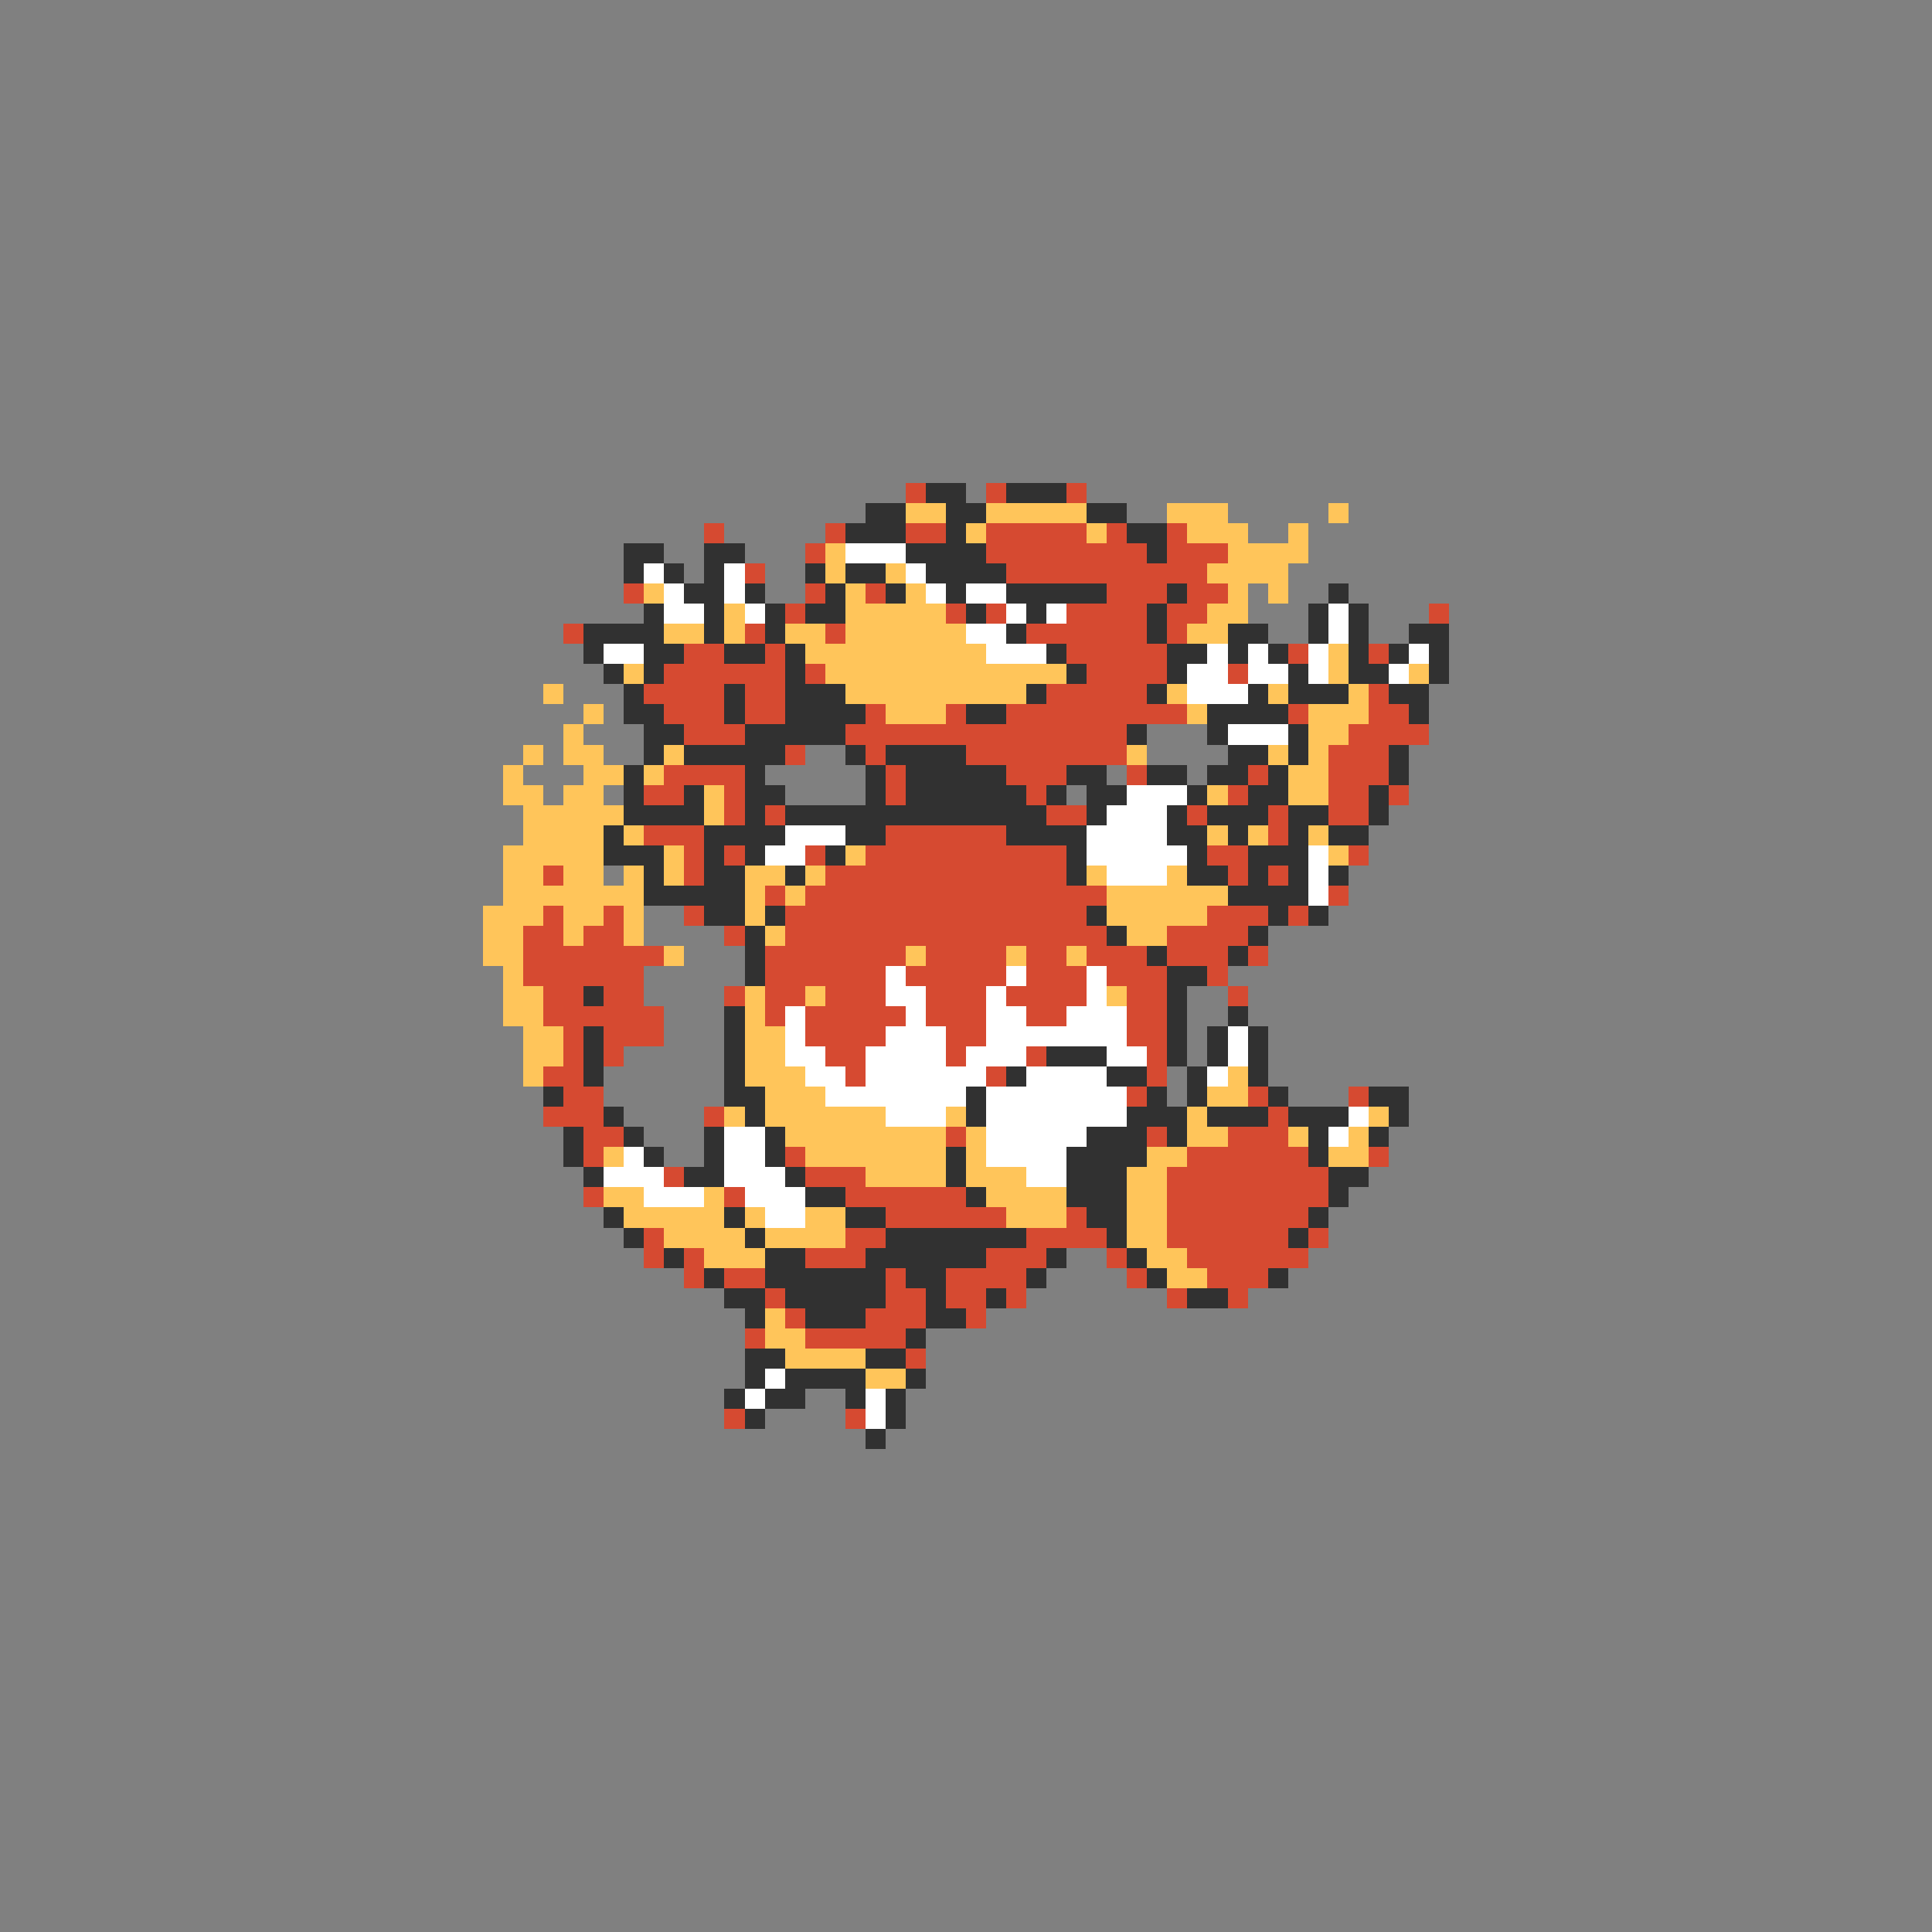 <svg xmlns="http://www.w3.org/2000/svg" viewBox="0 -0.5 96 96" shape-rendering="crispEdges">
<rect x="0" y="-0.5" width="96" height="96" fill="#808080" stroke="none"/>
<path stroke="#d64a31" d="M45 24h1M49 24h1M53 24h1M35 26h1M41 26h1M45 26h2M49 26h5M55 26h1M58 26h1M40 27h1M49 27h8M58 27h3M37 28h1M50 28h10M31 29h1M40 29h1M43 29h1M55 29h3M59 29h2M39 30h1M47 30h1M49 30h1M53 30h4M58 30h2M71 30h1M28 31h1M37 31h1M41 31h1M51 31h6M58 31h1M34 32h2M38 32h1M53 32h5M64 32h1M68 32h1M33 33h6M40 33h1M54 33h4M61 33h1M32 34h4M37 34h2M52 34h5M68 34h1M33 35h3M37 35h2M43 35h1M47 35h1M50 35h9M64 35h1M68 35h2M34 36h3M42 36h14M67 36h4M39 37h1M43 37h1M48 37h8M66 37h3M33 38h4M44 38h1M50 38h3M56 38h1M62 38h1M66 38h3M32 39h2M36 39h1M44 39h1M51 39h1M61 39h1M66 39h2M69 39h1M36 40h1M38 40h1M52 40h2M59 40h1M63 40h1M66 40h2M32 41h3M44 41h6M63 41h1M34 42h1M36 42h1M40 42h1M43 42h10M60 42h2M67 42h1M27 43h1M34 43h1M41 43h12M61 43h1M63 43h1M38 44h1M40 44h15M66 44h1M27 45h1M30 45h1M34 45h1M39 45h15M60 45h3M64 45h1M26 46h2M29 46h2M36 46h1M39 46h16M58 46h4M26 47h7M38 47h7M46 47h4M51 47h2M54 47h3M58 47h3M62 47h1M26 48h6M38 48h6M45 48h5M51 48h3M55 48h3M60 48h1M27 49h2M30 49h2M36 49h1M38 49h2M41 49h3M46 49h3M50 49h4M56 49h2M61 49h1M27 50h6M38 50h1M40 50h5M46 50h3M51 50h2M56 50h2M28 51h1M30 51h3M40 51h4M47 51h2M56 51h2M28 52h1M30 52h1M41 52h2M47 52h1M51 52h1M57 52h1M27 53h2M42 53h1M49 53h1M57 53h1M28 54h2M56 54h1M62 54h1M67 54h1M27 55h3M35 55h1M63 55h1M29 56h2M47 56h1M57 56h1M61 56h3M29 57h1M39 57h1M59 57h6M68 57h1M33 58h1M40 58h3M58 58h8M29 59h1M36 59h1M42 59h6M58 59h8M44 60h6M53 60h1M58 60h7M32 61h1M42 61h2M51 61h4M58 61h6M65 61h1M32 62h1M34 62h1M40 62h3M49 62h3M55 62h1M59 62h6M34 63h1M36 63h2M44 63h1M47 63h4M56 63h1M60 63h3M38 64h1M44 64h2M47 64h2M50 64h1M58 64h1M61 64h1M39 65h1M43 65h3M48 65h1M37 66h1M40 66h5M45 67h1M36 70h1M42 70h1" />
<path stroke="#313131" d="M46 24h2M50 24h3M43 25h2M47 25h2M54 25h2M42 26h3M47 26h1M56 26h2M31 27h2M35 27h2M45 27h4M57 27h1M31 28h1M33 28h1M35 28h1M40 28h1M42 28h2M46 28h4M34 29h2M37 29h1M41 29h1M44 29h1M47 29h1M50 29h5M58 29h1M66 29h1M32 30h1M35 30h1M38 30h1M40 30h2M48 30h1M51 30h1M57 30h1M65 30h1M67 30h1M29 31h4M35 31h1M38 31h1M50 31h1M57 31h1M61 31h2M65 31h1M67 31h1M70 31h2M29 32h1M32 32h2M36 32h2M39 32h1M52 32h1M58 32h2M61 32h1M63 32h1M67 32h1M69 32h1M71 32h1M30 33h1M32 33h1M39 33h1M53 33h1M58 33h1M64 33h1M67 33h2M71 33h1M31 34h1M36 34h1M39 34h3M51 34h1M57 34h1M62 34h1M64 34h3M69 34h2M31 35h2M36 35h1M39 35h4M48 35h2M60 35h4M70 35h1M32 36h2M37 36h5M56 36h1M60 36h1M64 36h1M32 37h1M34 37h5M42 37h1M44 37h4M61 37h2M64 37h1M69 37h1M31 38h1M37 38h1M43 38h1M45 38h5M53 38h2M57 38h2M60 38h2M63 38h1M69 38h1M31 39h1M34 39h1M37 39h2M43 39h1M45 39h6M52 39h1M54 39h2M59 39h1M62 39h2M68 39h1M31 40h4M37 40h1M39 40h13M54 40h1M58 40h1M60 40h3M64 40h2M68 40h1M30 41h1M35 41h4M42 41h2M50 41h4M58 41h2M61 41h1M64 41h1M66 41h2M30 42h3M35 42h1M37 42h1M41 42h1M53 42h1M59 42h1M62 42h3M32 43h1M35 43h2M39 43h1M53 43h1M59 43h2M62 43h1M64 43h1M66 43h1M32 44h5M61 44h4M35 45h2M38 45h1M54 45h1M63 45h1M65 45h1M37 46h1M55 46h1M62 46h1M37 47h1M57 47h1M61 47h1M37 48h1M58 48h2M29 49h1M58 49h1M36 50h1M58 50h1M61 50h1M29 51h1M36 51h1M58 51h1M60 51h1M62 51h1M29 52h1M36 52h1M52 52h3M58 52h1M60 52h1M62 52h1M29 53h1M36 53h1M50 53h1M55 53h2M59 53h1M62 53h1M27 54h1M36 54h2M48 54h1M57 54h1M59 54h1M63 54h1M68 54h2M30 55h1M37 55h1M48 55h1M56 55h3M60 55h3M64 55h3M69 55h1M28 56h1M31 56h1M35 56h1M38 56h1M54 56h3M58 56h1M65 56h1M68 56h1M28 57h1M32 57h1M35 57h1M38 57h1M47 57h1M53 57h4M65 57h1M29 58h1M34 58h2M39 58h1M47 58h1M53 58h3M66 58h2M40 59h2M48 59h1M53 59h3M66 59h1M30 60h1M36 60h1M42 60h2M54 60h2M65 60h1M31 61h1M37 61h1M44 61h7M55 61h1M64 61h1M33 62h1M38 62h2M43 62h6M52 62h1M56 62h1M35 63h1M38 63h6M45 63h2M51 63h1M57 63h1M63 63h1M36 64h2M39 64h5M46 64h1M49 64h1M59 64h2M37 65h1M40 65h3M46 65h2M45 66h1M37 67h2M43 67h2M37 68h1M39 68h4M45 68h1M36 69h1M38 69h2M42 69h1M44 69h1M37 70h1M44 70h1M43 71h1" />
<path stroke="#ffc55a" d="M45 25h2M49 25h5M58 25h3M66 25h1M48 26h1M54 26h1M59 26h3M64 26h1M41 27h1M61 27h4M41 28h1M44 28h1M60 28h4M32 29h1M42 29h1M45 29h1M61 29h1M63 29h1M36 30h1M42 30h5M60 30h2M33 31h2M36 31h1M39 31h2M42 31h6M59 31h2M40 32h9M66 32h1M31 33h1M41 33h12M66 33h1M70 33h1M27 34h1M42 34h9M58 34h1M63 34h1M67 34h1M29 35h1M44 35h3M59 35h1M65 35h3M28 36h1M65 36h2M26 37h1M28 37h2M33 37h1M56 37h1M63 37h1M65 37h1M25 38h1M29 38h2M32 38h1M64 38h2M25 39h2M28 39h2M35 39h1M60 39h1M64 39h2M26 40h5M35 40h1M26 41h4M31 41h1M60 41h1M62 41h1M65 41h1M25 42h5M33 42h1M42 42h1M66 42h1M25 43h2M28 43h2M31 43h1M33 43h1M37 43h2M40 43h1M54 43h1M58 43h1M25 44h7M37 44h1M39 44h1M55 44h6M24 45h3M28 45h2M31 45h1M37 45h1M55 45h5M24 46h2M28 46h1M31 46h1M38 46h1M56 46h2M24 47h2M33 47h1M45 47h1M50 47h1M53 47h1M25 48h1M25 49h2M37 49h1M40 49h1M55 49h1M25 50h2M37 50h1M26 51h2M37 51h2M26 52h2M37 52h2M26 53h1M37 53h3M61 53h1M38 54h3M60 54h2M36 55h1M38 55h6M47 55h1M59 55h1M68 55h1M39 56h8M48 56h1M59 56h2M64 56h1M67 56h1M30 57h1M40 57h7M48 57h1M57 57h2M66 57h2M43 58h4M48 58h3M56 58h2M30 59h2M35 59h1M49 59h4M56 59h2M31 60h5M37 60h1M40 60h2M50 60h3M56 60h2M33 61h4M38 61h4M56 61h2M35 62h3M57 62h2M58 63h2M38 65h1M38 66h2M39 67h4M43 68h2" />
<path stroke="#ffffff" d="M42 27h3M32 28h1M36 28h1M45 28h1M33 29h1M36 29h1M46 29h1M48 29h2M33 30h2M37 30h1M50 30h1M52 30h1M66 30h1M48 31h2M66 31h1M30 32h2M49 32h3M60 32h1M62 32h1M65 32h1M70 32h1M59 33h2M62 33h2M65 33h1M69 33h1M59 34h3M61 36h3M56 39h3M55 40h3M39 41h3M54 41h4M38 42h2M54 42h5M65 42h1M55 43h3M65 43h1M65 44h1M44 48h1M50 48h1M54 48h1M44 49h2M49 49h1M54 49h1M39 50h1M45 50h1M49 50h2M53 50h3M39 51h1M44 51h3M49 51h7M61 51h1M39 52h2M43 52h4M48 52h3M55 52h2M61 52h1M40 53h2M43 53h6M51 53h4M60 53h1M41 54h7M49 54h7M44 55h3M49 55h7M67 55h1M36 56h2M49 56h5M66 56h1M31 57h1M36 57h2M49 57h4M30 58h3M36 58h3M51 58h2M32 59h3M37 59h3M38 60h2M38 68h1M37 69h1M43 69h1M43 70h1" />
</svg>